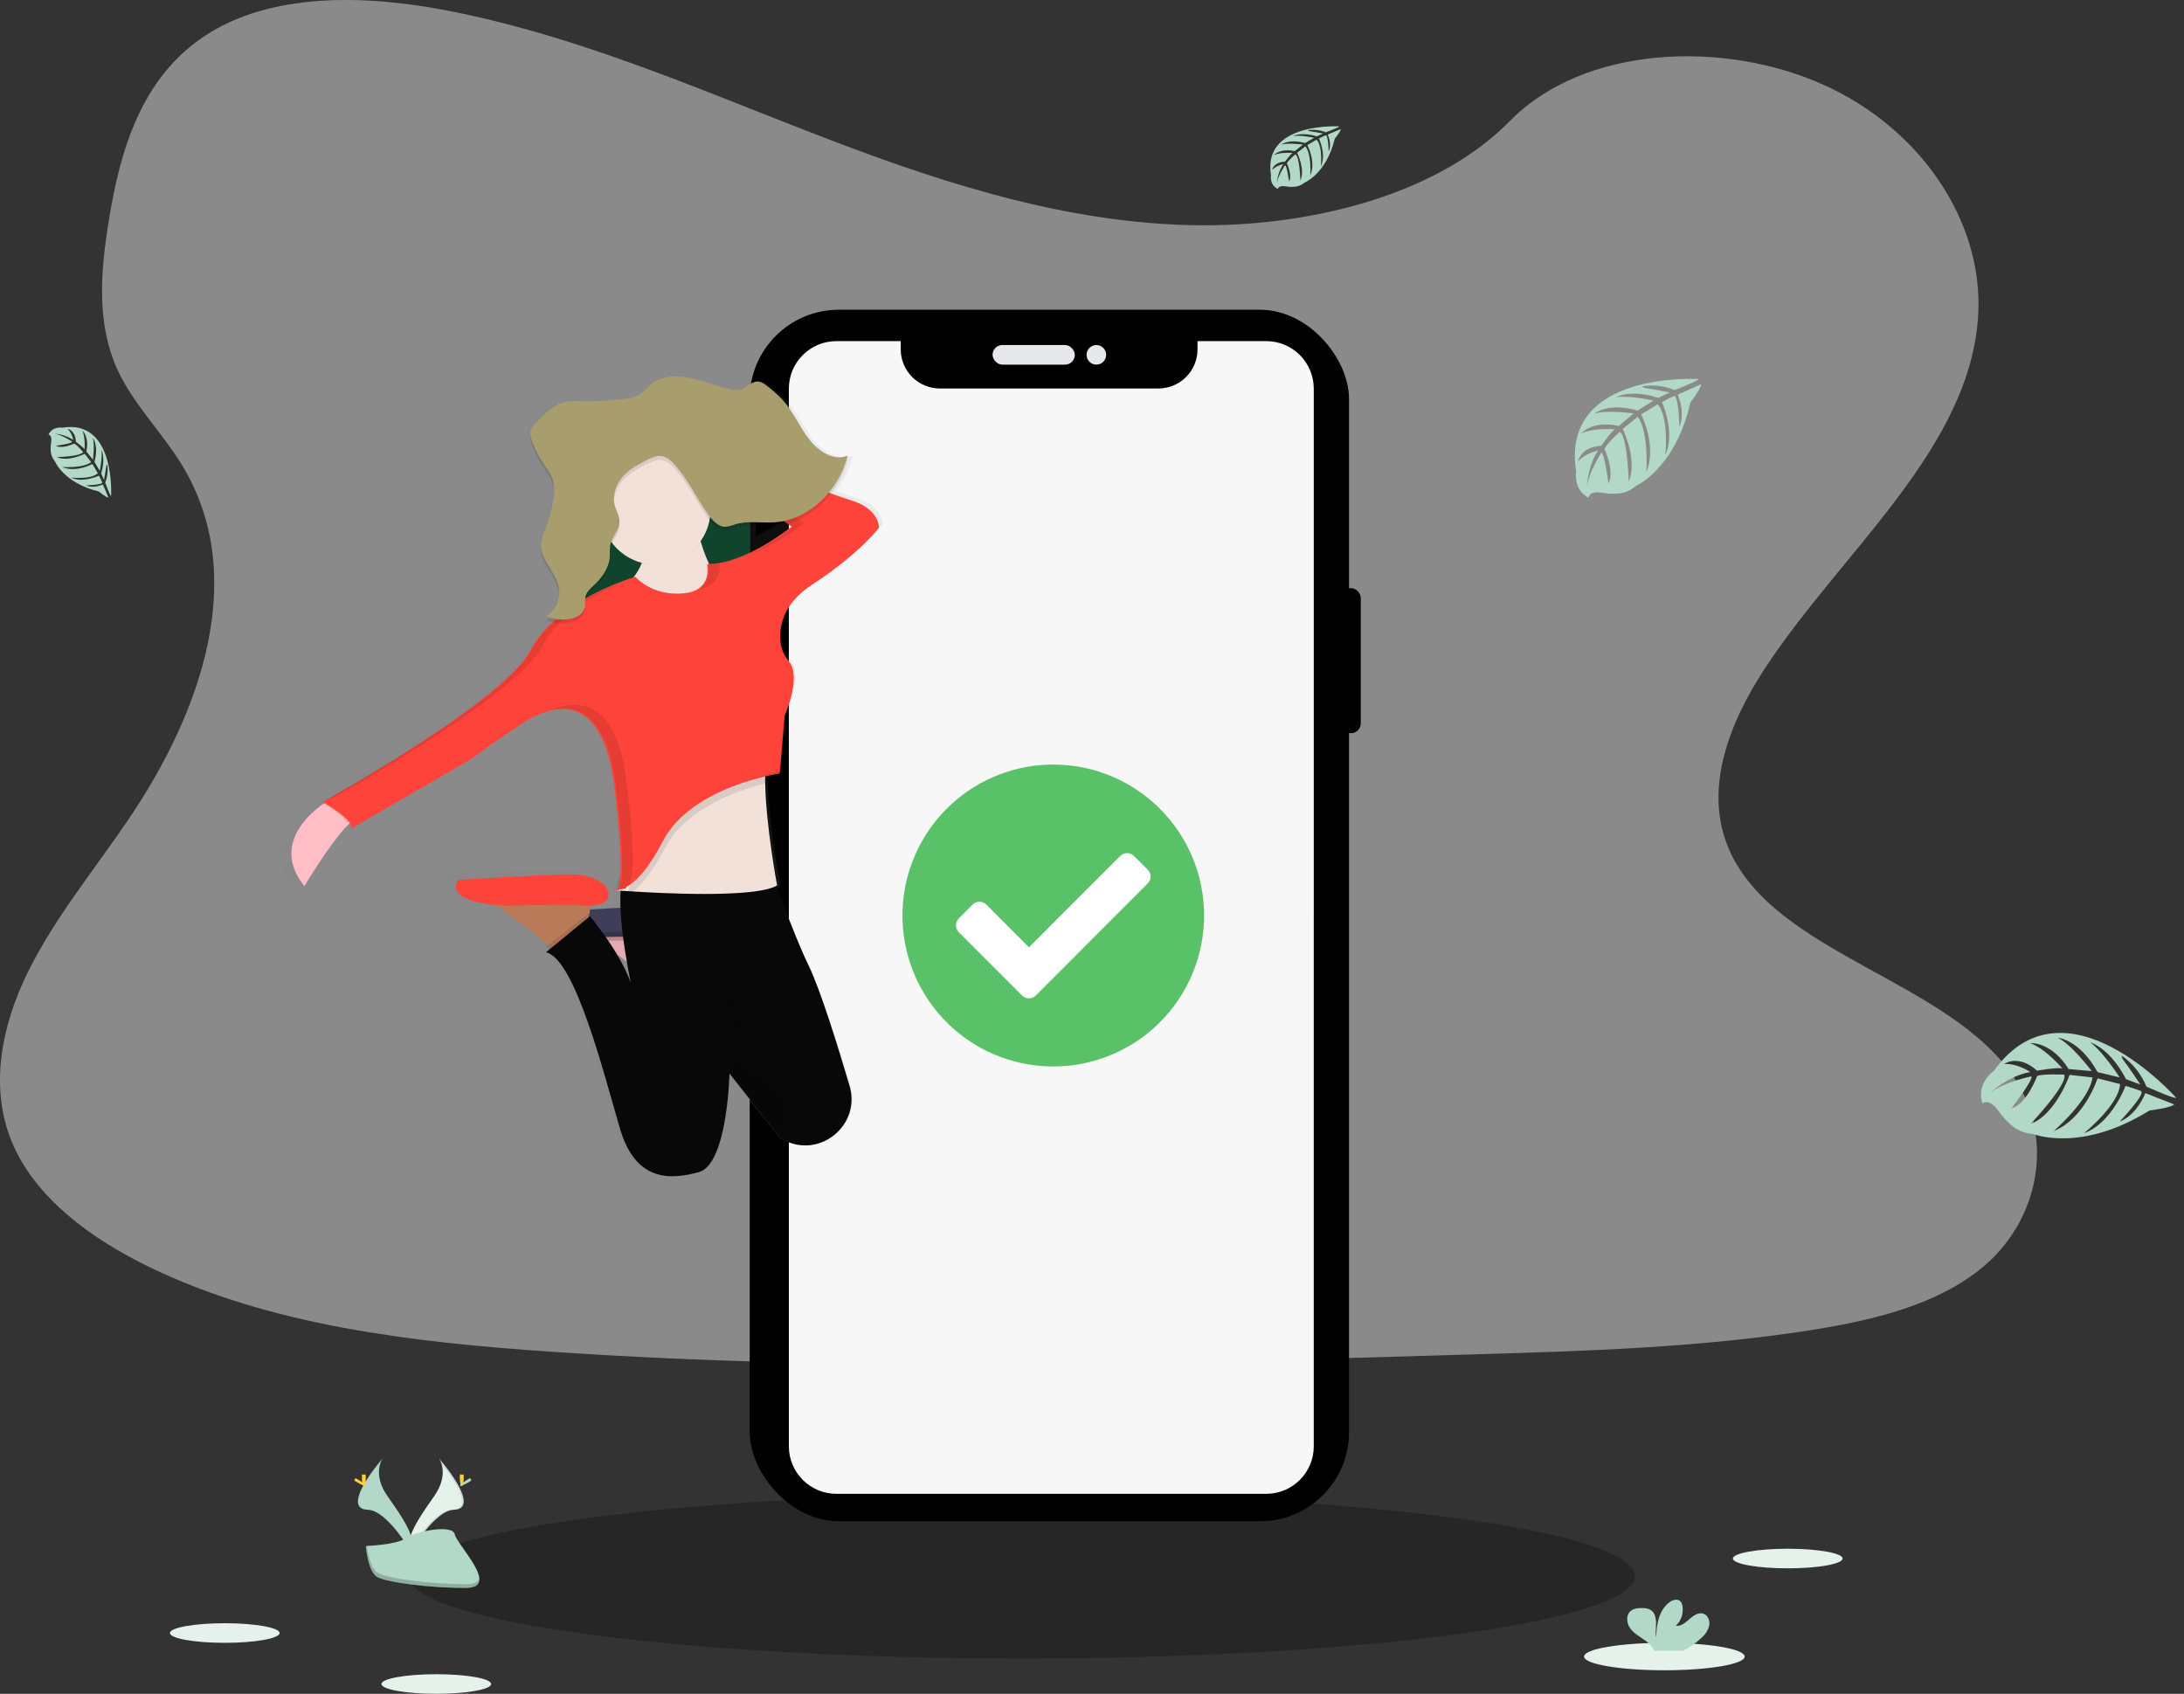 <svg xmlns="http://www.w3.org/2000/svg" width="294" height="228" viewBox="0 0 294 228">
    <rect x="0" y="0" width="294" height="228" fill="#333333" stroke="none"/>
    <defs>
        <linearGradient id="w6po9m5nwa" x1="50.459%" x2="50.459%" y1="63.093%" y2="37.093%">
            <stop offset="0%" stop-color="gray" stop-opacity=".25"/>
            <stop offset="54%" stop-color="gray" stop-opacity=".12"/>
            <stop offset="100%" stop-color="gray" stop-opacity=".1"/>
        </linearGradient>
        <linearGradient id="imp7zqfxxb" x1="50.003%" x2="50.003%" y1="99.987%" y2="0%">
            <stop offset="0%" stop-color="gray" stop-opacity=".25"/>
            <stop offset="54%" stop-color="gray" stop-opacity=".12"/>
            <stop offset="100%" stop-color="gray" stop-opacity=".1"/>
        </linearGradient>
    </defs>
    <g fill="none" fill-rule="evenodd">
        <g>
            <g>
                <g>
                    <g transform="translate(-70 -127) translate(70 127)">
                        <path fill="#FFF" fill-rule="nonzero" d="M159.319 30.282c-17.58-.611-34.322-6.29-50.31-12.504-15.987-6.214-31.822-13.1-48.98-16.391C48.993-.731 36.37-1.03 27.48 4.89c-8.559 5.708-11.324 15.535-12.81 24.663-1.119 6.866-1.776 14.094 1.288 20.52 2.13 4.464 5.905 8.215 8.518 12.49 9.09 14.875 2.664 33.218-7.185 47.742-4.617 6.815-9.982 13.32-13.548 20.567-3.566 7.247-5.215 15.562-2.094 22.961 3.09 7.34 10.46 12.841 18.443 16.715 16.213 7.87 35.31 10.12 53.946 11.395 41.24 2.824 82.696 1.601 124.045.378 15.303-.454 30.67-.914 45.724-3.281 8.36-1.316 16.99-3.4 23.06-8.44 7.703-6.397 9.613-17.226 4.45-25.248-8.66-13.453-32.595-16.794-38.654-31.23-3.33-7.949.09-16.8 4.932-24.172 10.387-15.81 27.795-29.68 28.71-47.752.63-12.411-7.738-24.842-20.678-30.716-13.562-6.155-32.372-5.383-42.373 4.808-10.307 10.493-28.413 14.53-43.936 13.991z" opacity=".429"/>
                        <ellipse cx="137.568" cy="212.167" fill="#1B1B1B" fill-rule="nonzero" opacity=".5" rx="82.527" ry="11.083"/>
                        <rect width="2.637" height="19.528" x="180.545" y="79.167" fill="#000" fill-rule="nonzero" rx="1.318"/>
                        <rect width="1.055" height="6.333" x="100.919" y="63.333" fill="#3A3768" fill-rule="nonzero" rx=".527"/>
                        <rect width="1.055" height="11.083" x="100.919" y="74.944" fill="#3A3768" fill-rule="nonzero" rx=".527"/>
                        <rect width="1.055" height="11.611" x="100.919" y="90.25" fill="#3A3768" fill-rule="nonzero" rx=".527"/>
                        <rect width="80.681" height="163.083" x="100.919" y="41.694" fill="#000" rx="12"/>
                        <path fill="#F7F7F7" fill-rule="nonzero" d="M170.452 45.917h-9.247v1.111c0 1.397-.556 2.737-1.545 3.725-.989.987-2.33 1.542-3.728 1.541h-29.408c-1.398 0-2.74-.554-3.728-1.541-.99-.988-1.545-2.328-1.545-3.725v-1.111h-8.657c-3.536 0-6.402 2.863-6.402 6.396v142.374c0 1.696.675 3.323 1.875 4.523 1.2 1.2 2.83 1.873 4.527 1.873h57.858c3.536 0 6.402-2.863 6.402-6.396V52.324c.003-1.698-.67-3.328-1.871-4.53-1.201-1.202-2.831-1.877-4.531-1.877z"/>
                        <rect width="11.074" height="2.639" x="133.613" y="46.444" fill="#E6E8EC" fill-rule="nonzero" rx="1.319"/>
                        <ellipse cx="147.587" cy="47.764" fill="#E6E8EC" fill-rule="nonzero" rx="1.318" ry="1.319"/>
                        <path fill="#B2D9C7" d="M228.648 51.025s-18.667-1.174-16.468 12.47c0 0-.443 2.411 1.658 3.505 0 0 .034-1.01 1.916-.666.67.116 1.35.15 2.028.102.915-.063 1.785-.434 2.48-1.057 0 0 5.247-2.262 7.286-11.206 0 0 1.51-1.952 1.45-2.454l-3.15 1.404s1.077 2.37.222 4.34c0 0-.102-4.255-.708-4.162-.122.018-1.636.82-1.636.82s1.851 4.129.455 7.13c0 0 .53-5.087-1.033-6.83l-2.217 1.35s2.163 4.264.696 7.744c0 0 .377-5.337-1.164-7.416l-2.009 1.635s2.033 4.202.794 7.088c0 0-.162-6.212-1.228-6.681 0 0-1.758 1.619-2.027 2.28 0 0 1.393 3.052.528 4.662 0 0-.53-4.14-.964-4.163 0 0-1.752 2.743-1.934 4.625 0 0 .076-2.795 1.51-4.884 0 0-1.694.303-2.682 1.448 0 0 .272-1.938 3.114-2.109 0 0 1.448-2.081 1.834-2.206 0 0-2.825-.247-4.538.546 0 0 1.507-1.83 5.057-.997l1.984-1.69s-3.72-.53-5.299.055c0 0 1.816-1.619 5.833-.44l2.16-1.345s-3.173-.712-5.062-.463c0 0 1.995-1.121 5.696.095l1.552-.724s-2.324-.476-3.004-.552c-.681-.077-.717-.27-.717-.27 1.472-.257 2.984-.082 4.366.506 0 0 3.276-1.275 3.221-1.49z"/>
                        <path fill="#B2D9C7" d="M289.14 138.03s-22.583-1.395-19.922 14.807c0 0-.537 2.864 2.006 4.163 0 0 .04-1.2 2.317-.79.811.137 1.635.177 2.454.12 1.106-.074 2.159-.515 2.999-1.255 0 0 6.348-2.686 8.816-13.307 0 0 1.826-2.318 1.754-2.914l-3.811 1.667s1.303 2.815.268 5.154c0 0-.124-5.053-.856-4.943-.147.022-1.98.975-1.98.975s2.24 4.902.55 8.466c0 0 .642-6.041-1.25-8.112l-2.681 1.604s2.617 5.064.842 9.197c0 0 .456-6.338-1.408-8.807l-2.43 1.941s2.46 4.99.96 8.417c0 0-.196-7.376-1.486-7.933 0 0-2.127 1.922-2.451 2.707 0 0 1.684 3.625.638 5.537 0 0-.64-4.916-1.166-4.943 0 0-2.12 3.256-2.34 5.492 0 0 .092-3.32 1.827-5.8 0 0-2.049.36-3.245 1.719 0 0 .33-2.301 3.768-2.504 0 0 1.752-2.472 2.218-2.62 0 0-3.417-.294-5.49.648 0 0 1.824-2.172 6.118-1.184l2.4-2.007s-4.5-.629-6.41.066c0 0 2.197-1.922 7.057-.522l2.612-1.598s-3.838-.846-6.123-.55c0 0 2.414-1.331 6.89.113l1.877-.86s-2.81-.565-3.634-.656c-.823-.09-.866-.32-.866-.32 1.78-.305 3.609-.097 5.28.6 0 0 3.965-1.513 3.898-1.768z" transform="rotate(45 279.283 147.5)"/>
                        <path fill="#B2D9C7" d="M180.294 17.013s-10.412-.618-9.195 6.582c0 0-.244 1.272.926 1.85 0 0 .02-.54 1.071-.354.374.062.754.08 1.132.054.51-.034.997-.23 1.383-.562 0 0 2.932-1.194 4.072-5.914 0 0 .84-1.03.808-1.294l-1.759.74s.6 1.25.129 2.29c0 0-.058-2.244-.395-2.193-.068 0-.915.435-.915.435s1.036 2.18.255 3.762c0 0 .296-2.684-.578-3.605l-1.239.724s1.209 2.25.39 4.085c0 0 .21-2.816-.65-3.913l-1.12.865s1.134 2.217.443 3.74c0 0-.093-3.279-.687-3.527 0 0-.981.853-1.132 1.204 0 0 .778 1.62.296 2.46 0 0-.296-2.184-.548-2.195 0 0-.978 1.447-1.08 2.43.05-.916.34-1.804.844-2.576-.564.106-1.085.371-1.498.764 0 0 .153-1.023 1.74-1.112 0 0 .822-1.1 1.024-1.167 0 0-1.578-.13-2.534.29 0 0 .841-.965 2.822-.528l1.096-.89s-2.08-.27-2.96.029c0 0 1.015-.853 3.259-.232l1.205-.71s-1.773-.376-2.827-.24c0 0 1.115-.592 3.18.048l.864-.381s-1.3-.251-1.68-.292c-.38-.04-.4-.143-.4-.143.822-.135 1.667-.041 2.438.27 0 0 1.853-.68 1.82-.794z"/>
                        <path fill="#B2D9C7" d="M15.294 58.013s-10.412-.618-9.195 6.582c0 0-.244 1.272.926 1.85 0 0 .02-.54 1.071-.354.374.062.754.08 1.132.054.51-.034.997-.23 1.383-.562 0 0 2.932-1.194 4.072-5.914 0 0 .84-1.03.808-1.294l-1.759.74s.6 1.25.129 2.29c0 0-.058-2.244-.395-2.193-.068 0-.915.435-.915.435s1.036 2.18.255 3.762c0 0 .296-2.684-.578-3.605l-1.239.724s1.209 2.25.39 4.085c0 0 .21-2.816-.65-3.913l-1.12.865s1.134 2.217.443 3.74c0 0-.093-3.279-.687-3.527 0 0-.981.853-1.132 1.204 0 0 .778 1.62.296 2.46 0 0-.296-2.184-.548-2.195 0 0-.978 1.447-1.08 2.43.05-.916.34-1.804.844-2.576-.564.106-1.085.371-1.498.764 0 0 .153-1.023 1.74-1.112 0 0 .822-1.1 1.024-1.167 0 0-1.578-.13-2.534.29 0 0 .841-.965 2.822-.528l1.096-.89s-2.08-.27-2.96.029c0 0 1.015-.853 3.259-.232l1.205-.71s-1.773-.376-2.827-.24c0 0 1.115-.592 3.18.048l.864-.381s-1.3-.251-1.68-.292c-.38-.04-.4-.143-.4-.143.822-.135 1.667-.041 2.438.27 0 0 1.853-.68 1.82-.794z" transform="rotate(90 10.746 62.222)"/>
                        <ellipse cx="240.661" cy="209.792" fill="#E5F2EC" fill-rule="nonzero" rx="7.383" ry="1.319"/>
                        <ellipse cx="30.257" cy="219.819" fill="#E5F2EC" fill-rule="nonzero" rx="7.383" ry="1.319"/>
                        <ellipse cx="58.733" cy="226.681" fill="#E5F2EC" fill-rule="nonzero" rx="7.383" ry="1.319"/>
                        <ellipse cx="224.05" cy="222.986" fill="#E5F2EC" fill-rule="nonzero" rx="10.81" ry="1.847"/>
                        <path fill="#B2D9C7" d="M229.049 220.462c.493-.415.852-.973 1.03-1.602.135-.634-.129-1.384-.72-1.63-.663-.26-1.37.213-1.906.689-.536.476-1.152 1.021-1.854.919.735-.684 1.067-1.715.874-2.715-.031-.204-.116-.395-.245-.554-.366-.404-1.033-.232-1.472.089-1.399 1.01-1.79 2.967-1.797 4.724-.143-.634-.022-1.295-.027-1.937-.006-.642-.175-1.384-.71-1.724-.331-.183-.702-.272-1.077-.26-.63-.025-1.33.041-1.76.514-.538.587-.393 1.572.07 2.214.463.642 1.17 1.054 1.822 1.5.52.32.965.755 1.3 1.276.04.072.072.15.096.23h3.932c.887-.462 1.709-1.045 2.444-1.733z"/>
                        <path fill="#E5F2EC" fill-rule="nonzero" d="M59.107 196.333s1.478 2.035-.68 5.093c-2.159 3.058-3.938 5.659-3.226 7.574 0 0 3.258-5.701 5.914-5.78 2.655-.08.908-3.458-2.008-6.887z"/>
                        <path fill="#000" fill-rule="nonzero" d="M59.065 196.333c.13.197.233.412.304.64 2.616 3.194 4.01 6.177 1.496 6.25-2.341.071-5.15 4.426-5.824 5.525.022.085.05.167.08.252 0 0 3.294-5.697 5.98-5.776 2.686-.08.914-3.464-2.036-6.89z" opacity=".1"/>
                        <path fill="#FFD037" fill-rule="nonzero" d="M62.424 198.858c0 .646-.117 1.17-.264 1.17-.146 0-.263-.524-.263-1.17 0-.646.146-.342.293-.342.146 0 .234-.304.234.342z"/>
                        <path fill="#B2D9C7" d="M63.104 199.506c-.619.371-1.16.595-1.204.5-.045-.095.415-.473 1.034-.844.618-.371.376-.101.42 0 .045.101.369-.028-.25.344zM51.505 196.333s-1.478 2.035.68 5.093c2.157 3.058 3.936 5.659 3.224 7.574 0 0-3.254-5.701-5.911-5.78-2.658-.08-.914-3.458 2.007-6.887z"/>
                        <path fill="#99B9EE" fill-rule="nonzero" d="M51.548 196.333c-.131.197-.234.412-.307.64-2.614 3.194-4.005 6.177-1.495 6.25 2.342.071 5.149 4.426 5.823 5.525-.023.086-.05.17-.082.252 0 0-3.29-5.697-5.977-5.776-2.687-.08-.916-3.464 2.038-6.89z" opacity=".1"/>
                        <path fill="#FFD037" fill-rule="nonzero" d="M48.713 198.858c0 .646.12 1.17.266 1.17.146 0 .262-.524.262-1.17 0-.646-.146-.342-.29-.342-.146 0-.238-.304-.238.342z"/>
                        <path fill="#FFD037" fill-rule="nonzero" d="M48.035 199.506c.618.371 1.155.595 1.203.5.047-.095-.418-.473-1.036-.844-.617-.371-.373-.101-.42 0-.047.101-.364-.028.253.344z"/>
                        <path fill="#B2D9C7" d="M49.24 208.099s4.11-.131 5.351-1.029c1.241-.897 6.322-1.975 6.627-.532.305 1.443 6.177 7.172 1.538 7.21-4.639.039-10.781-.736-12.017-1.503-1.236-.766-1.498-4.146-1.498-4.146z"/>
                        <path fill="#000" fill-rule="nonzero" d="M62.839 213.239c-4.64.039-10.783-.757-12.02-1.545-.939-.602-1.316-2.757-1.442-3.75h-.136s.267 3.47 1.496 4.26c1.228.79 7.38 1.584 12.019 1.545 1.338 0 1.8-.51 1.776-1.25-.187.454-.698.731-1.693.74z" opacity=".2"/>
                        <path fill="url(#w6po9m5nwa)" fill-rule="nonzero" d="M82.462 120.53c.142.148.356.178.528.073-.178.003-.356-.022-.528-.074z"/>
                        <path fill="url(#imp7zqfxxb)" fill-rule="nonzero" d="M114.918 66.858c-.574-.168-1.39-.442-2.378-.787 1.025-1.335 1.774-2.86 2.204-4.487l-.084.033c.027-.1.057-.199.084-.299-1.888.776-3.98-.543-5.31-2.229-1.331-1.685-2.237-3.784-3.693-5.339-.607-.616-1.261-1.185-1.956-1.702-.43-.336-.895-.687-1.42-.703-.849-.024-1.515.814-2.334 1.067-.54.123-1.103.102-1.633-.06-2.114-.491-4.151-1.395-6.298-1.629-1.154-.144-2.326-.011-3.417.389-1.088.418-1.578 1.246-2.449 1.9-.944.711-2.824.695-3.937.814-1.349.155-2.707.212-4.064.171-.78-.07-1.567-.041-2.34.087-1.616.358-2.914 1.656-4.125 2.904-.332.286-.57.664-.682 1.086-.015.12-.015.24 0 .359-.013.324.043.648.163.95.366 1.122.888 2.187 1.55 3.165.496.716 1.07 1.39 1.36 2.236.135.417.205.852.21 1.29-.015.465-.063.928-.144 1.387-.214 1.264-.565 2.5-1.047 3.689-.256.63-.544 1.257-.612 1.946-.009.137-.009.275 0 .413-.082 2.125 2.043 3.659 2.448 5.773.032.175.052.352.06.53-.046 1.319-.789 2.608-1.883 3.119.096.038.193.07.291.105-.094.06-.19.114-.29.163.198.076.402.141.609.201-1.251 1.094-2.302 2.396-3.105 3.85-3.662 6.93-28.621 20.523-28.621 20.523s.142.08.37.215c-.092.057-.19.122-.3.195-2.16 1.455-7.23 5.7-2.646 11.054 0 0 3.577-5.714 6.083-8.144.114-.108.223-.209.33-.304.112.173.148.386.097.586l16.414-9.33s5.833-4.13 7.46-5.064c.56-.32 1.989-1.211 3.697-1.605l-.19.085c.613-.172 1.246-.263 1.883-.272 2.905.046 6.05 2.199 7.09 10.725 1.39 11.417.745 13.475.299 13.757-.055-.004-.11-.014-.163-.03.013.012.028.023.043.033-.06-.004-.12-.015-.18-.033.064.06.155.083.24.06.061.018.127.01.182-.022h.22c0 .103-.016.212-.024.318-.022 0-.13.062 0 .07-.032.643-.03 1.357 0 2.077-1.444.081-2.886.168-4.151.247l.114-.606.051-.271c1.108-.09 2.16-.418 2.283-1.33.272-1.998-2.448-3.065-4.747-3.198-2.3-.133-16.142.801-16.142.801s-2.076 2.714 4.505 3.559c.196.103.4.217.607.336 2.576 1.488 6.075 4.224 7.748 5.573l.234.187-.75.606c4.08.933 8.004 16.661 10.172 23.857 2.168 7.196 6.919 6.93 10.853 5.866 3.686-1.002 4.157-11.83 4.2-13.19v-.138l6.555 8.173.497.622c.194.1.381.195.566.285 4.966 2.391 10.45-2.19 8.889-7.402-1.575-5.267-4.024-13.049-5.656-16.339-1.36-2.755-3.132-7.329-4.204-10.2.139-.058.274-.123.405-.196l-.068-.364.068-.035s-1.577-8.293-1.665-14.18v-.31-.193c1.187-.271 1.938-.38 1.938-.38l.021-.255-.138.03.658-7.639s2.421-5.209.569-7.38c-.565-.638-.941-1.418-1.089-2.256-.31-1.998 0-5.323 4.318-8.089 6.647-4.264 9.226-7.73 9.226-7.73s.141-2.547-3.929-3.747zm-13.2 5.299v-3.529c1.232-.06 2.492.084 3.73 0 .608-.043 1.212-.145 1.8-.304l.3.21c-1.811 1.407-3.765 2.622-5.83 3.623zM82.873 127.48c.487.342.977.698 1.458 1.054.3 1.74.564 2.97.583 3.053-.55-1.43-1.234-2.804-2.04-4.107z"/>
                        <path fill="#FFBDC6" fill-rule="nonzero" d="M93.536 125.083l-.289 1.612-.222 1.232-.405 2.254L88.7 133s-.354-.31-.938-.8c-1.607-1.359-4.985-4.125-7.465-5.61-.638-.417-1.329-.744-2.052-.97l15.292-.537z"/>
                        <path fill="#000" fill-rule="nonzero" d="M93.536 125.083l-.289 1.566c-.865.047-1.732.002-2.588-.134l-9.15.131c-.431-.027-.836-.059-1.213-.099-.638-.405-1.329-.723-2.052-.943l15.292-.52z" opacity=".1"/>
                        <path fill="#474463" fill-rule="nonzero" d="M90.758 125.992s4.6.74 4.869-1.102c.269-1.842-2.369-2.837-4.602-2.961-2.233-.124-15.645.74-15.645.74s-2.365 2.959 6.178 3.454l9.2-.131z"/>
                        <path fill="#000" fill-rule="nonzero" d="M93.536 125.083l-.289 1.612-.222 1.232-.405 2.254L88.7 133s-.354-.31-.938-.8c-1.607-1.359-4.985-4.125-7.465-5.61-.638-.417-1.329-.744-2.052-.97l15.292-.537z" opacity=".1"/>
                        <path fill="#000" fill-rule="nonzero" d="M93.536 125.083l-.289 1.566c-.865.047-1.732.002-2.588-.134l-9.15.131c-.431-.027-.836-.059-1.213-.099-.638-.405-1.329-.723-2.052-.943l15.292-.52z" opacity=".1"/>
                        <path fill="#000" fill-rule="nonzero" d="M90.761 125.994s4.602.737 4.866-1.11c.264-1.847-2.368-2.832-4.601-2.955-2.234-.124-15.646.74-15.646.74s-2.365 2.954 6.178 3.446l9.203-.121z" opacity=".1"/>
                        <path fill="#474463" fill-rule="nonzero" d="M76.662 61.222H100.919V89.722H76.662z"/>
                        <path fill="#11442C" fill-rule="nonzero" d="M76.662 61.222H100.919V89.722H76.662z"/>
                        <path fill="#FFBDC6" fill-rule="nonzero" d="M48.186 110.073c-.387.1-.883.489-1.434 1.052-2.372 2.436-5.77 8.153-5.77 8.153-4.343-5.367.464-9.607 2.512-11.065.499-.352.833-.546.833-.546l3.86 2.406z"/>
                        <path fill="#F2E1D9" fill-rule="nonzero" d="M93.594 69.667s1.179 8.24 5.243 10.203c4.064 1.963-5.243 5.63-5.243 5.63L80.88 80.787s7.21-2.357 5.768-9.29l6.946-1.83z"/>
                        <path fill="#B97A59" fill-rule="nonzero" d="M79.826 120.333l-.287 1.607-.233 1.238-.404 2.255-3.919 2.817s-.353-.308-.936-.798c-1.606-1.359-4.982-4.126-7.463-5.611-.638-.418-1.327-.745-2.05-.971l15.292-.537z"/>
                        <path fill="#000" fill-rule="nonzero" d="M79.826 120.333l-.287 1.566c-.865.047-1.732.002-2.587-.134l-9.15.131c-.432-.027-.84-.059-1.217-.1-.638-.407-1.328-.725-2.052-.945l15.293-.518z" opacity=".1"/>
                        <path fill="#FE443A" fill-rule="nonzero" d="M77.053 121.771s4.603.737 4.864-1.107c.261-1.845-2.366-2.834-4.602-2.957-2.237-.124-15.644.739-15.644.739s-2.369 2.954 6.178 3.449l9.204-.124z"/>
                        <path fill="#000" fill-rule="nonzero" d="M79.298 123.068l-.445 2.304-4.322 2.878s-.39-.315-1.033-.815l5.715-4.463.085.096z" opacity=".1"/>
                        <path fill="#080808" fill-rule="nonzero" d="M105.66 153.533c-.183-.09-.365-.182-.545-.272l-.49-.617-6.428-8.142v.141c-.043 1.36-.506 12.134-4.116 13.13-3.853 1.06-8.5 1.326-10.618-5.84-2.119-7.165-5.99-22.823-9.965-23.753l5.913-4.843s3.915 4.574 5.51 8.952c-.06-.272-2.763-12.89-.544-15.122h19.399s2.995 8.52 5.047 12.74c1.599 3.277 3.997 11.024 5.54 16.267 1.53 5.178-3.84 9.75-8.703 7.359z"/>
                        <path fill="#000" fill-rule="nonzero" d="M104.61 119.192c-2.993 1.753-16.13 1.04-20.405.754l-1.164-.083c-.125 0 .019-.07.019-.07l.12-1.193 3.185-8.009 17.059-9.785c-.346 1.03-.46 2.607-.433 4.413.08 5.803 1.62 13.973 1.62 13.973z" opacity=".1"/>
                        <path fill="#F2E1D9" fill-rule="nonzero" d="M104.61 119.192c-2.973 1.753-16.025 1.04-20.272.754l-1.156-.08-.192-.017.21-.054 1.044-.27 2.24-8.933 16.948-9.786c-.344 1.03-.457 2.608-.43 4.415.078 5.8 1.608 13.971 1.608 13.971z"/>
                        <path fill="#000" fill-rule="nonzero" d="M103.646 105.305c-3.5.808-11.202 3.178-14.161 8.9-1.974 3.81-3.635 5.444-4.793 6.128l-1.175-.082c.008-.024.014-.047.02-.071l1.059-.275 2.275-9.114 17.212-9.985c-.346 1.046-.464 2.656-.437 4.499zM44.283 107.667l3.903 2.201c-.392.093-.893.449-1.45.965-.326-.892-2.368-2.138-3.296-2.67.504-.318.843-.496.843-.496zM82.99 119.553c-.174.09-.386.06-.528-.074.172.05.35.075.528.074z" opacity=".1"/>
                        <path fill="#FE443A" fill-rule="nonzero" d="M91.614 79.888s-3.574.396-6.088-2.252c0 0-10.575 3.047-14.157 9.93-3.582 6.883-27.929 20.39-27.929 20.39s4.236 2.382 3.837 3.573l16.012-9.268s5.694-4.103 7.275-5.03c1.58-.929 10.323-6.62 12.175 8.869 1.852 15.49 0 13.636 0 13.636s2.646.928 6.483-6.487c3.837-7.415 15.744-9.135 15.744-9.135l.661-7.809s2.362-5.177.543-7.325c-.552-.637-.918-1.412-1.06-2.242-.302-1.983 0-5.288 4.213-8.033 6.484-4.238 8.998-7.679 8.998-7.679s.132-2.518-3.838-3.709c-3.97-1.19-20.111-7.678-20.111-7.678l-.543 2.252 12.736 8.994s-6.35 5.155-11.388 5.03c0 0 .935 3.84-3.563 3.973z"/>
                        <path fill="#000" fill-rule="nonzero" d="M94.064 73.244c-.314-1-.558-2.02-.733-3.05l-7.017 1.748c.31 1.263.254 2.581-.16 3.817 2.933.738 6.05-.253 7.91-2.515z" opacity=".1"/>
                        <ellipse cx="88.263" cy="68.611" fill="#F2E1D9" fill-rule="nonzero" rx="7.383" ry="7.389"/>
                        <path fill="#000" fill-rule="nonzero" d="M91.97 51.257c2.098.238 4.091 1.145 6.158 1.64.516.162 1.066.183 1.593.062.802-.251 1.455-1.093 2.287-1.068.511 0 .965.366 1.387.702.676.52 1.312 1.09 1.903 1.705 1.425 1.555 2.308 3.648 3.608 5.34 1.3 1.691 3.35 3.006 5.196 2.23-1.256 4.918-5.37 8.665-9.821 8.971-1.776.12-3.595-.251-5.313.273-.428.175-.88.286-1.34.328-.99 0-1.787-.913-2.404-1.8-1.447-2.088-2.591-4.46-4.22-6.365-.544-.629-1.172-1.227-1.933-1.342-.762-.115-1.46.249-2.137.601-1.118.582-2.26 1.186-3.127 2.187-.868 1-1.414 2.486-1.055 3.825.193.727.633 1.383.641 2.143.017 1.21-1.05 2.098-1.258 3.279-.048.496-.065.994-.052 1.492-.093 1.618-1.145 2.943-2.243 3.96-.43.396-.903.82-1.028 1.431-.084.416 0 .858-.054 1.28-.16 1.049-1.202 1.581-2.124 1.72-1.077.158-2.176.027-3.187-.379 1.29-.615 2.083-2.356 1.784-3.919-.41-2.164-2.575-3.716-2.39-5.921.102-.676.304-1.333.598-1.949.472-1.189.815-2.426 1.022-3.689.164-.978.242-2.014-.062-2.943-.272-.85-.84-1.522-1.321-2.238-.653-.975-1.169-2.036-1.531-3.153-.133-.33-.183-.688-.147-1.041.106-.425.338-.806.666-1.094 1.183-1.248 2.447-2.55 4.032-2.904.756-.129 1.526-.16 2.29-.09 1.328.043 2.658-.014 3.978-.17 1.087-.128 2.925-.11 3.847-.82.86-.664 1.343-1.492 2.401-1.913 1.072-.396 2.223-.523 3.355-.371zM96.173 129.306s4.895 8.477 3.411 11.083M104.708 152.528l-6.373-8.22v.143s-.368-2.661.845-1.768c2.66 1.958 6.914 5.166 7.006 5.718.092.553-.862 2.76-1.478 4.127z" opacity=".1"/>
                        <g fill="#000" fill-rule="nonzero" opacity=".1">
                            <path d="M51.913 16.326s.543 2.223-1.205 3.335c2.687-.456 2.807-2.536 2.714-3.44-.499.08-1.003.114-1.509.105zM1.593 47.658S25.958 34.23 29.546 27.385c2.564-4.913 8.747-7.86 12.03-9.133-2.393.81-10.459 3.861-13.488 9.66C24.514 34.755.136 48.186.136 48.186l1.457-.529zM56.657 15.28c4.147-1.282 8.11-4.482 8.11-4.482L52.043 1.84l.29-1.225L51.116.13l-.53 2.239 12.715 8.952c-2.038 1.593-4.27 2.923-6.644 3.958zM56.73 45.619c1.624-.551 3.29-.97 4.983-1.252l.022-.254c-1.705.373-3.378.876-5.004 1.506zM41.321 59.411h-.116c-.09.046-.198.03-.272-.038.088.026.18.039.272.038.434-.25 1.085-2.218-.272-13.598-1.46-12.141-7.205-11.194-10.348-9.797 3.213-.88 7.634-.118 8.89 10.323 1.371 11.38.717 13.347.272 13.598.565-.02 1.111-.203 1.574-.526zM39.747 59.94c-.092 0-.183-.012-.271-.038.073.068.182.083.271.038z" transform="translate(43.44 59.639)"/>
                        </g>
                        <path fill="#A89D6D" fill-rule="nonzero" d="M98.128 52.364c.516.162 1.066.182 1.593.06.802-.248 1.455-1.093 2.287-1.068.51.016.965.366 1.386.702.676.52 1.313 1.09 1.904 1.706 1.425 1.555 2.308 3.648 3.608 5.34 1.3 1.692 3.35 3.007 5.196 2.23-1.256 4.92-5.37 8.667-9.821 8.973-1.776.123-3.595-.248-5.313.274-.428.176-.88.287-1.34.328-.99 0-1.787-.913-2.404-1.802-1.447-2.088-2.592-4.457-4.22-6.362-.544-.632-1.172-1.23-1.933-1.345-.762-.115-1.46.251-2.138.604-1.117.582-2.26 1.183-3.127 2.186-.867 1.004-1.413 2.485-1.054 3.827.193.727.633 1.383.641 2.143.017 1.213-1.05 2.099-1.259 3.28-.047.495-.064.994-.051 1.492-.093 1.618-1.145 2.94-2.244 3.96-.43.394-.902.82-1.027 1.43-.085.418 0 .858-.055 1.281-.16 1.05-1.202 1.583-2.123 1.72-1.077.16-2.177.029-3.187-.38 1.289-.613 2.083-2.356 1.784-3.917-.41-2.165-2.575-3.72-2.39-5.923.101-.676.303-1.332.598-1.948.471-1.19.814-2.429 1.022-3.693.163-.976.242-2.012-.062-2.944-.272-.847-.84-1.522-1.322-2.238-.652-.974-1.167-2.035-1.53-3.151-.132-.331-.183-.69-.147-1.044.109-.42.34-.796.666-1.08 1.182-1.249 2.447-2.547 4.032-2.905.756-.127 1.526-.156 2.29-.088 1.328.042 2.657-.014 3.977-.17 1.088-.128 2.926-.111 3.848-.82.86-.66 1.343-1.491 2.4-1.912 1.072-.4 2.223-.532 3.356-.386 2.1.24 4.092 1.145 6.159 1.64z"/>
                        <ellipse cx="142.05" cy="125.611" fill="#FFF" fill-rule="nonzero" rx="15.292" ry="15.306"/>
                        <path fill="#59C268" fill-rule="nonzero" d="M162.089 123.236c0 8.218-4.947 15.627-12.533 18.772-7.586 3.145-16.318 1.407-22.125-4.404-5.806-5.812-7.543-14.551-4.4-22.144 3.142-7.593 10.545-12.543 18.756-12.543 11.212 0 20.302 9.097 20.302 20.319zm-22.648 10.756l15.06-15.073c.246-.245.384-.58.384-.927 0-.348-.138-.682-.384-.927l-1.853-1.841c-.245-.247-.578-.385-.925-.385-.348 0-.68.138-.926.385l-12.283 12.293-5.735-5.753c-.512-.51-1.34-.51-1.853 0l-1.853 1.865c-.51.513-.51 1.342 0 1.855l8.515 8.519c.245.246.579.385.926.385.348 0 .681-.139.927-.385v-.011z"/>
                    </g>
                </g>
            </g>
        </g>
    </g>
</svg>
